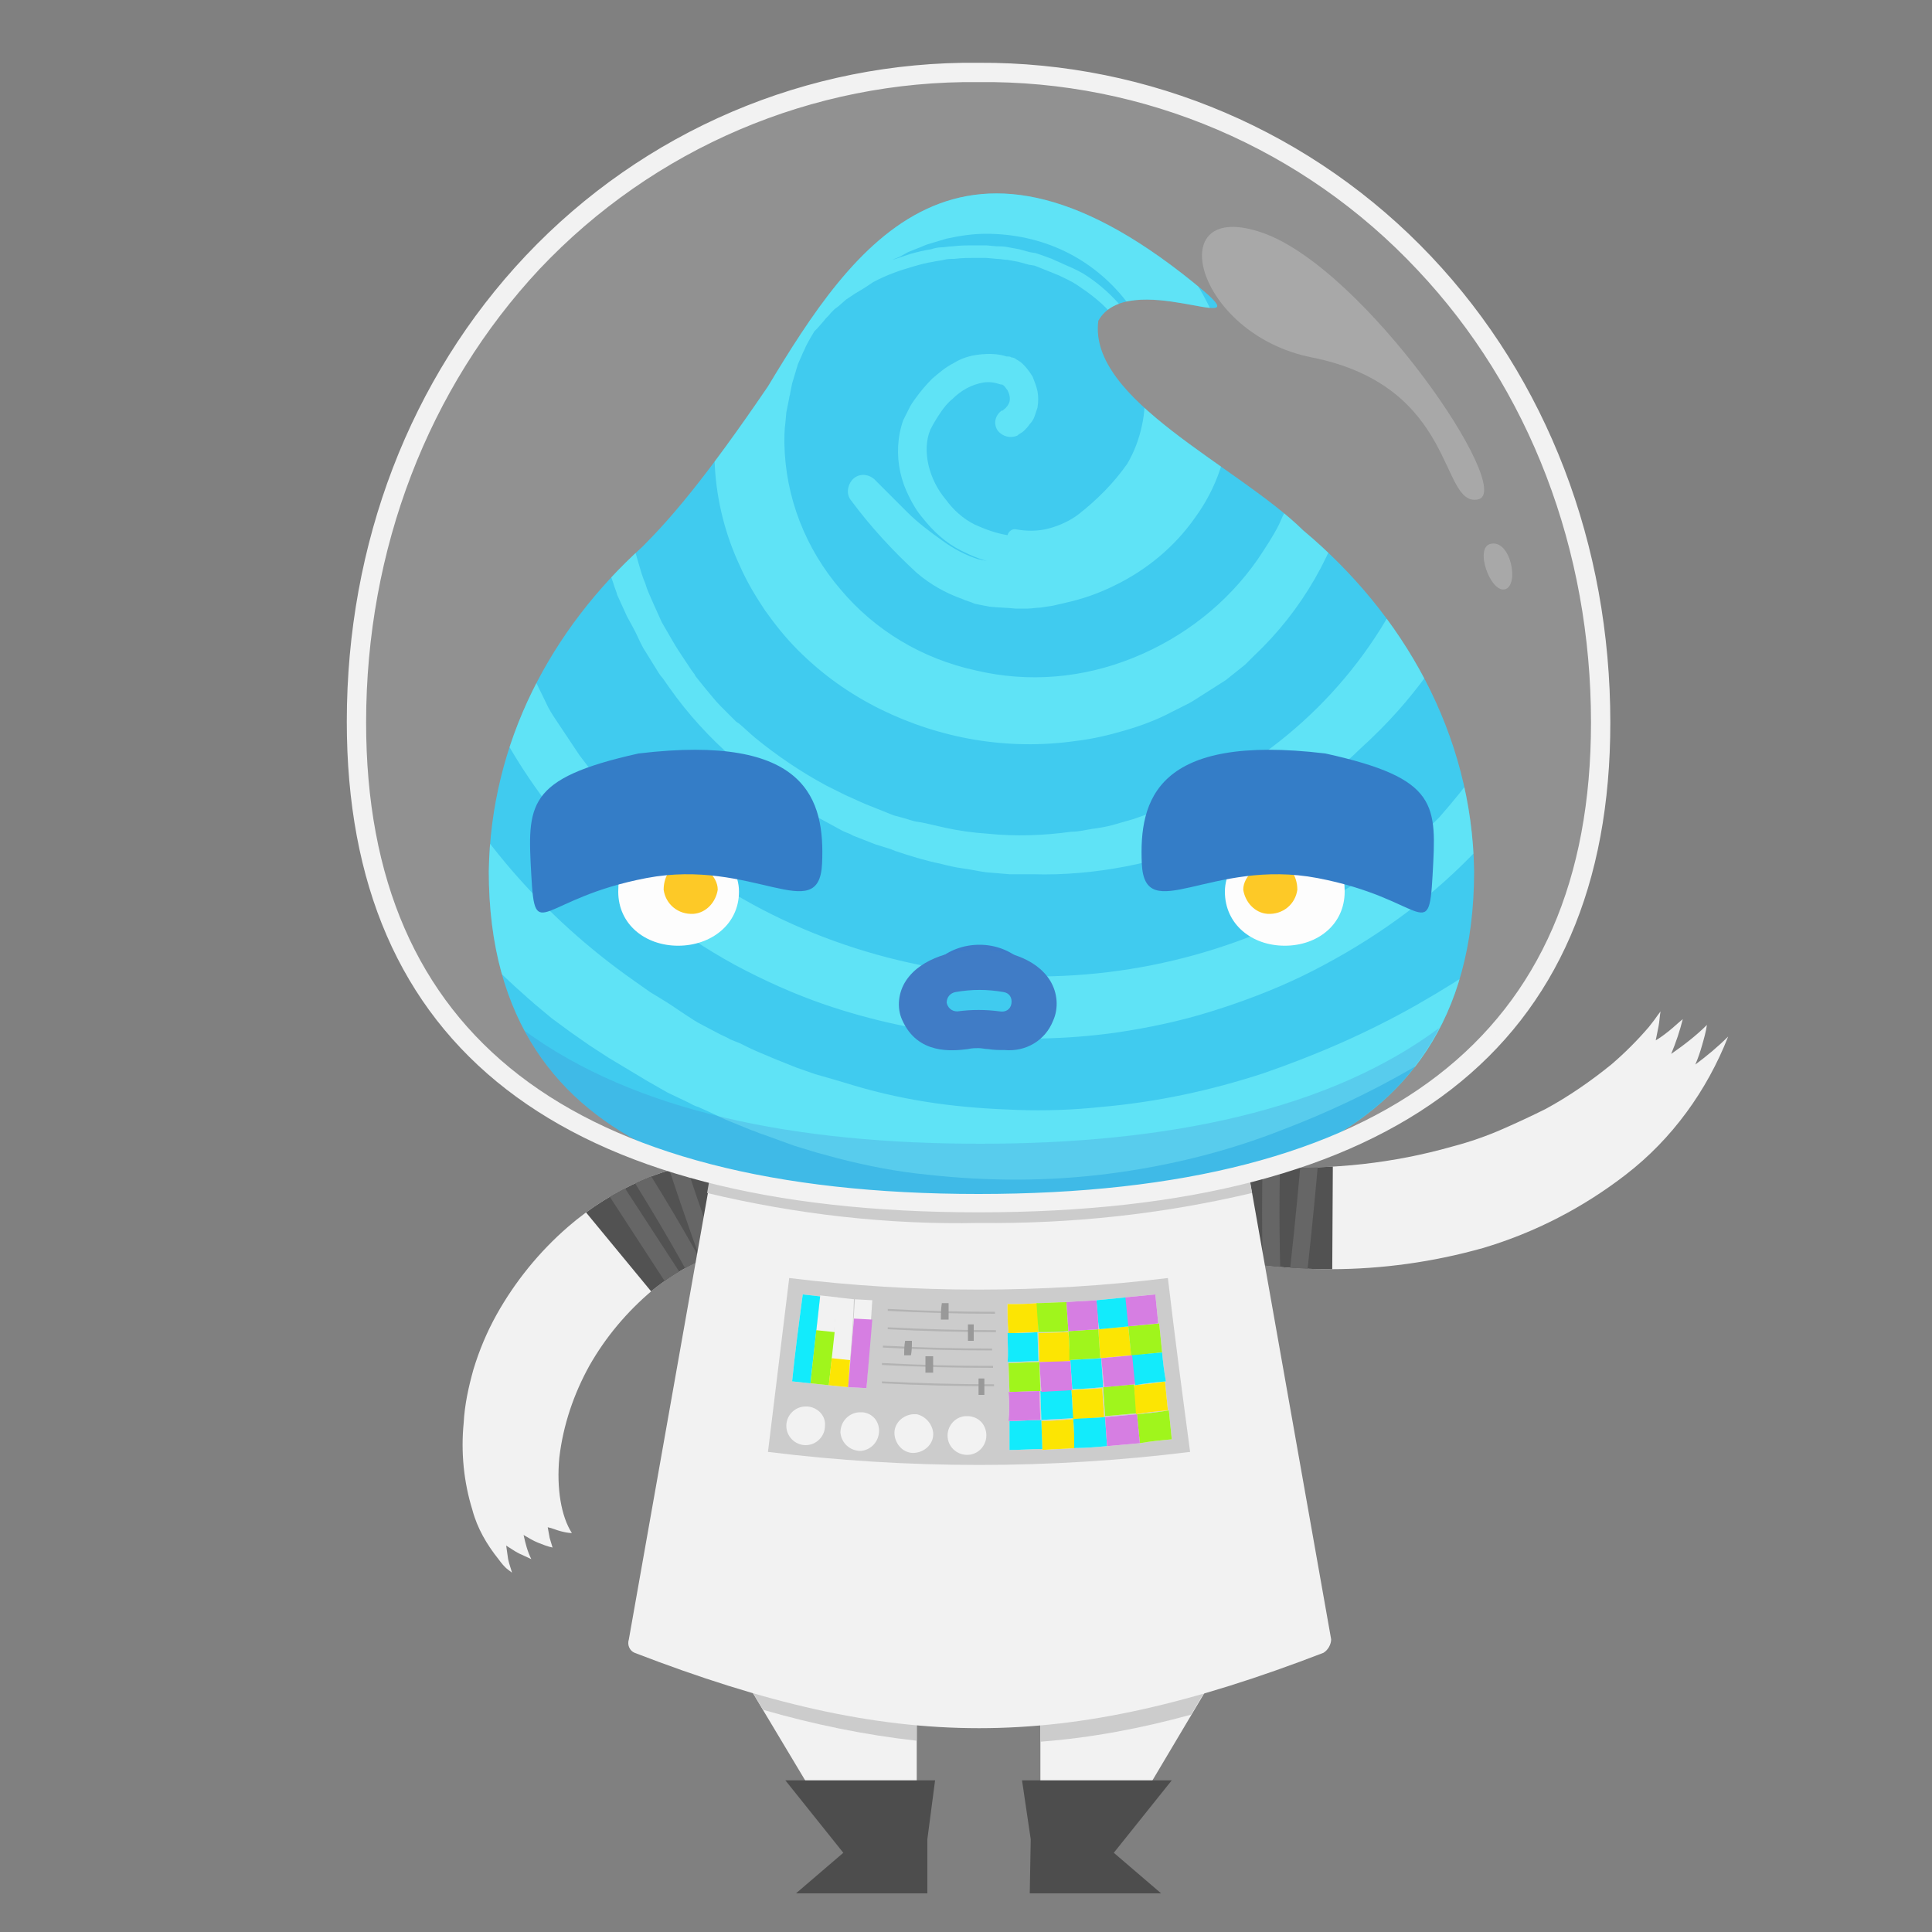 <?xml version="1.0" encoding="utf-8"?>
<!-- Generator: Adobe Illustrator 22.1.0, SVG Export Plug-In . SVG Version: 6.00 Build 0)  -->
<svg version="1.1" id="Layer_1" xmlns="http://www.w3.org/2000/svg" xmlns:xlink="http://www.w3.org/1999/xlink" x="0px" y="0px"
	 viewBox="0 0 200 200" style="enable-background:new 0 0 200 200;" xml:space="preserve">
<rect x="0" y="0" width="200" height="200" fill="#808080" stroke="none"/>
<style type="text/css">
	.st0{fill:#F2F2F2;}
	.st1{fill:#CCCCCC;}
	.st2{fill:#4D4D4D;}
	.st3{clip-path:url(#SVGID_2_);}
	.st4{fill:#525252;}
	.st5{fill:none;stroke:#666666;stroke-width:1.8;stroke-miterlimit:10;}
	.st6{clip-path:url(#SVGID_4_);}
	.st7{fill:#FCE503;}
	.st8{fill:#A0F51C;}
	.st9{fill:#12EBFC;}
	.st10{fill:#D67EE2;}
	.st11{fill:#B3B3B3;}
	.st12{fill:#999999;}
	.st13{fill:#21C4EF;}
	.st14{clip-path:url(#SVGID_6_);}
	.st15{opacity:0.47;fill:#6FFFFF;enable-background:new    ;}
	.st16{opacity:0.21;fill:#2167BE;enable-background:new    ;}
	.st17{fill:#0F3361;}
	.st18{fill:#1D66C2;}
	.st19{fill:#2167BE;}
	.st20{fill:#FFFFFF;}
	.st21{fill:#FFC204;}
	.st22{fill:#1369C0;}
	.st23{opacity:0.15;fill:#F2F2F2;enable-background:new    ;}
	.st24{fill:#F2F2F2;stroke:#F2F2F2;stroke-miterlimit:10;}
	.st25{opacity:0.24;fill:#F2F2F2;enable-background:new    ;}
</style>
<title>crew2</title>
<g id="suit">
	<polygon class="st0" points="107.7,172.7 107.7,194.9 113,194.9 126.2,172.7 	"/>
	<polygon class="st0" points="94.9,172.7 94.9,194.9 89.7,194.9 76.4,172.7 	"/>
	<path class="st1" d="M79,177c5.2,1.5,10.5,2.6,15.9,3.2v-7.5H76.4L79,177z"/>
	<path class="st1" d="M123.3,177.5l2.9-4.9h-18.5v7.7C113,179.9,118.2,178.9,123.3,177.5z"/>
	<polygon class="st2" points="96.8,184.3 81.3,184.3 87.3,191.8 82.4,196 96,196 96,190.4 	"/>
	<polygon class="st2" points="105.8,184.3 121.3,184.3 115.3,191.8 120.2,196 106.6,196 106.7,190.4 	"/>
	<path class="st0" d="M171.9,104.7l-0.3,0.4c-0.2,0.3-0.5,0.7-0.9,1.2c-1.2,1.4-2.5,2.7-3.9,3.9c-2.1,1.7-4.4,3.3-6.8,4.6
		c-1.4,0.7-2.9,1.4-4.5,2.1s-3.3,1.3-5.2,1.8c-6,1.7-12.3,2.4-18.6,2.1c-1.2,0-2.2-0.1-3.1-0.2l-2.3-0.2l-1.9-0.2l-2.3,9.1
		c10.3,2.8,21.1,2.8,31.4-0.1c5.4-1.6,10.4-4.2,14.8-7.6c4.8-3.7,8.4-8.7,10.6-14.3c-1.1,1.1-2.2,2-3.4,2.9c0.3-0.7,0.5-1.3,0.7-2
		s0.4-1.4,0.5-2.1c-1.1,1.1-2.4,2.1-3.7,3c0.5-1.2,0.9-2.4,1.2-3.6c-0.5,0.4-0.9,0.8-1.4,1.2s-0.9,0.7-1.4,1l0.3-1.5
		C171.8,105.7,171.8,105.2,171.9,104.7z"/>
	<g>
		<defs>
			<path id="SVGID_1_" d="M171.9,104.7l-0.3,0.4c-0.2,0.3-0.5,0.7-0.9,1.2c-1.2,1.4-2.5,2.7-3.9,3.9c-2.1,1.7-4.4,3.3-6.8,4.6
				c-1.4,0.7-2.9,1.4-4.5,2.1s-3.3,1.3-5.2,1.8c-6,1.7-12.3,2.4-18.6,2.1c-1.2,0-2.2-0.1-3.1-0.2l-2.3-0.2l-1.9-0.2l-2.3,9.1
				c10.3,2.8,21.1,2.8,31.4-0.1c5.4-1.6,10.4-4.2,14.8-7.6c4.8-3.7,8.4-8.7,10.6-14.3c-1.1,1.1-2.2,2-3.4,2.9c0.3-0.7,0.5-1.3,0.7-2
				s0.4-1.4,0.5-2.1c-1.1,1.1-2.4,2.1-3.7,3c0.5-1.2,0.9-2.4,1.2-3.6c-0.5,0.4-0.9,0.8-1.4,1.2s-0.9,0.7-1.4,1l0.3-1.5
				C171.8,105.7,171.8,105.2,171.9,104.7z"/>
		</defs>
		<clipPath id="SVGID_2_">
			<use xlink:href="#SVGID_1_"  style="overflow:visible;"/>
		</clipPath>
		<g class="st3">
			<path class="st4" d="M115.7,111c7,3.3,14.6,5.1,22.3,5.2l-0.1,17.7c-10.2-0.2-20.3-2.6-29.6-6.9L115.7,111z"/>
			<path class="st5" d="M133.8,137c1-8.2,1.8-16.5,2.4-24.8c-0.7,0.9-1.4,1.7-2.1,2.6s-1.5,1.7-2.4,2.5c-0.2,5.4-0.2,10.8,0,16.2
				c-2.6,0.2-5.1,0.2-7.7,0.1c2.1-5.7,4.1-11.5,5.8-17.3c-2-0.4-4-0.8-5.9-1.4c-1.3,5.5-2.6,10.9-3.9,16.4"/>
		</g>
	</g>
	<path class="st0" d="M53,162.8l-0.4-0.3c-0.4-0.3-0.7-0.7-1-1.1c-1.2-1.5-2.2-3.2-2.7-5.1c-0.9-2.9-1.2-6-0.9-9
		c0.1-1.9,0.5-3.7,1-5.5c0.6-2,1.4-3.9,2.4-5.7c1.9-3.4,4.4-6.5,7.4-9.1c2.3-2,4.9-3.6,7.6-4.8c1.8-0.8,3.6-1.3,5.5-1.7l1.5-0.3
		c0.3,0,0.5-0.1,0.5-0.1l2.3,9.1c-3.2,0.8-6.1,2.3-8.7,4.4c-2.6,2.2-4.8,4.8-6.5,7.8c-1.6,2.9-2.7,6.1-3.1,9.5
		c-0.3,3.2,0.2,6.1,1.3,7.8c-0.4,0-0.8-0.1-1.2-0.2c-0.4-0.1-0.8-0.3-1.3-0.4l0.2,1.1l0.3,1c-0.5-0.1-1-0.3-1.5-0.5
		c-0.5-0.2-1-0.5-1.5-0.8c0.2,0.9,0.4,1.7,0.8,2.5c-0.4-0.2-0.9-0.4-1.3-0.6s-0.8-0.5-1.3-0.8l0.2,1.4
		C52.7,161.9,52.9,162.4,53,162.8z"/>
	<g>
		<defs>
			<path id="SVGID_3_" d="M53,162.8l-0.4-0.3c-0.4-0.3-0.7-0.7-1-1.1c-1.2-1.5-2.2-3.2-2.7-5.1c-0.9-2.9-1.2-6-0.9-9
				c0.1-1.9,0.5-3.7,1-5.5c0.6-2,1.4-3.9,2.4-5.7c1.9-3.4,4.4-6.5,7.4-9.1c2.3-2,4.9-3.6,7.6-4.8c1.8-0.8,3.6-1.3,5.5-1.7l1.5-0.3
				c0.3,0,0.5-0.1,0.5-0.1l2.3,9.1c-3.2,0.8-6.1,2.3-8.7,4.4c-2.6,2.2-4.8,4.8-6.5,7.8c-1.6,2.9-2.7,6.1-3.1,9.5
				c-0.3,3.2,0.2,6.1,1.3,7.8c-0.4,0-0.8-0.1-1.2-0.2c-0.4-0.1-0.8-0.3-1.3-0.4l0.2,1.1l0.3,1c-0.5-0.1-1-0.3-1.5-0.5
				c-0.5-0.2-1-0.5-1.5-0.8c0.2,0.9,0.4,1.7,0.8,2.5c-0.4-0.2-0.9-0.4-1.3-0.6s-0.8-0.5-1.3-0.8l0.2,1.4
				C52.7,161.9,52.9,162.4,53,162.8z"/>
		</defs>
		<clipPath id="SVGID_4_">
			<use xlink:href="#SVGID_3_"  style="overflow:visible;"/>
		</clipPath>
		<g class="st6">
			<path class="st4" d="M58.1,122.4c2-1.6,4.1-3,6.4-4.2c2.3-1.2,4.7-2.2,7.2-2.9c4.9-1.4,10.1-1.8,15.2-1.1l-2.2,17.5
				c-5.5-0.8-11,0.8-15.3,4.4L58.1,122.4z"/>
			<path class="st5" d="M71.3,134.8l-11-16.9c1.4,0.2,2.7,0.4,4.1,0.8c3.1,4.8,6.1,9.8,8.8,14.9c0.2-0.7,0.4-1.3,0.7-2
				c-1.8-4.9-3.5-9.9-5.1-14.9c0.8-0.1,1.7-0.1,2.5-0.1h1.2l1.2,0.1c0.5,4.8,1.2,9.6,2.2,14.4c0.6-0.2,1.2-0.3,1.8-0.5
				s1.2-0.2,1.9-0.3c-0.6-4.7-1.3-9.5-2.1-14.2"/>
		</g>
	</g>
	<path class="st0" d="M137,171.1c-27,10.4-44.3,10.4-71.3,0c-0.5-0.2-0.8-0.8-0.6-1.4l9.6-54.2h53.5l9.6,54.2
		C137.8,170.2,137.5,170.8,137,171.1z"/>
	<path class="st1" d="M73.2,123.5c9.2,2.2,18.7,3.3,28.2,3.1c9.5,0.1,18.9-0.9,28.2-3.1l-1.4-8H74.6L73.2,123.5z"/>
	<path class="st1" d="M81.7,132.3c13,1.6,26.2,1.6,39.2,0c0.7,6,1.5,12,2.3,18c-14.5,1.8-29.2,1.8-43.7,0L81.7,132.3z"/>
	<path class="st0" d="M104.3,135c1,0,2,0,3.1-0.1l0.1,3c-1,0-2.1,0.1-3.1,0.1C104.3,137,104.3,136,104.3,135z"/>
	<path class="st0" d="M107.5,138l3.1-0.1c0.1,1,0.1,2,0.2,3c-1.1,0.1-2.1,0.1-3.2,0.1L107.5,138z"/>
	<path class="st0" d="M113.7,137.6c1-0.1,2.1-0.2,3.1-0.3l0.3,3l-3.2,0.3L113.7,137.6z"/>
	<path class="st0" d="M110.9,143.9c1.1-0.1,2.2-0.1,3.2-0.2l0.2,3c-1.1,0.1-2.2,0.2-3.3,0.2C111.1,145.9,111,144.9,110.9,143.9z"/>
	<path class="st0" d="M107.3,134.9c1,0,2-0.1,3.1-0.1l0.2,3c-1,0.1-2.1,0.1-3.1,0.1L107.3,134.9z"/>
	<path class="st0" d="M110.6,137.8l3.1-0.2l0.2,3l-3.2,0.2C110.7,139.8,110.7,138.8,110.6,137.8z"/>
	<path class="st0" d="M116.8,137.3l3.2-0.3l0.3,3c-1,0.1-2.1,0.2-3.2,0.4C117,139.3,116.9,138.3,116.8,137.3z"/>
	<path class="st0" d="M104.4,141.1c1.1,0,2.1-0.1,3.2-0.1l0.1,3l-3.2,0.1L104.4,141.1z"/>
	<path class="st0" d="M114.2,143.6c1.1-0.1,2.2-0.2,3.2-0.3l0.3,3c-1.1,0.1-2.2,0.2-3.3,0.3L114.2,143.6z"/>
	<path class="st0" d="M117.7,146.4c1.1-0.1,2.2-0.2,3.3-0.4c0.1,1,0.2,2,0.3,3c-1.1,0.1-2.2,0.2-3.3,0.4
		C117.9,148.4,117.8,147.4,117.7,146.4z"/>
	<path class="st0" d="M117.4,143.4c1.1-0.1,2.2-0.2,3.2-0.4l0.3,3c-1.1,0.1-2.2,0.2-3.3,0.4L117.4,143.4z"/>
	<path class="st0" d="M107.8,147.1c1.1,0,2.2-0.1,3.3-0.2l0.2,3c-1.1,0.1-2.2,0.1-3.4,0.2L107.8,147.1z"/>
	<path class="st0" d="M113.5,134.6l3.1-0.3c0.1,1,0.2,2,0.3,3c-1,0.1-2.1,0.2-3.1,0.3C113.6,136.6,113.6,135.6,113.5,134.6z"/>
	<path class="st0" d="M104.3,138c1,0,2.1,0,3.1-0.1l0.1,3c-1.1,0-2.1,0.1-3.2,0.1C104.4,140.1,104.3,139.1,104.3,138z"/>
	<path class="st0" d="M110.8,140.8c1.1-0.1,2.1-0.1,3.2-0.2l0.2,3c-1.1,0.1-2.2,0.2-3.2,0.2L110.8,140.8z"/>
	<path class="st0" d="M117.1,140.3l3.2-0.3c0.1,1,0.2,2,0.4,3c-1.1,0.1-2.2,0.2-3.2,0.4C117.3,142.4,117.2,141.3,117.1,140.3z"/>
	<path class="st0" d="M107.7,144l3.2-0.2c0.1,1,0.1,2,0.2,3c-1.1,0.1-2.2,0.1-3.3,0.2L107.7,144z"/>
	<path class="st0" d="M104.5,147.1c1.1,0,2.2-0.1,3.3-0.1l0.1,3c-1.1,0-2.2,0.1-3.4,0.1C104.5,149.2,104.5,148.2,104.5,147.1z"/>
	<path class="st0" d="M111.1,146.9c1.1-0.1,2.2-0.1,3.3-0.2l0.2,3c-1.1,0.1-2.2,0.2-3.4,0.2C111.2,148.9,111.2,147.9,111.1,146.9z"
		/>
	<path class="st0" d="M110.4,134.8c1-0.1,2-0.1,3.1-0.2c0.1,1,0.2,2,0.2,3l-3.1,0.2L110.4,134.8z"/>
	<path class="st0" d="M116.5,134.3l3.1-0.3c0.1,1,0.2,2,0.3,3c-1,0.1-2.1,0.2-3.1,0.3C116.7,136.3,116.6,135.3,116.5,134.3z"/>
	<path class="st0" d="M114,140.6c1.1-0.1,2.1-0.2,3.2-0.3c0.1,1,0.2,2,0.3,3l-3.2,0.3L114,140.6z"/>
	<path class="st0" d="M104.4,144.1l3.2-0.1l0.1,3c-1.1,0-2.2,0.1-3.3,0.1C104.5,146.1,104.5,145.1,104.4,144.1z"/>
	<path class="st0" d="M107.6,141l3.2-0.1l0.2,3c-1.1,0.1-2.2,0.1-3.2,0.2L107.6,141z"/>
	<path class="st0" d="M114.4,146.7c1.1-0.1,2.2-0.2,3.3-0.3c0.1,1,0.2,2,0.3,3c-1.1,0.1-2.2,0.2-3.4,0.3L114.4,146.7z"/>
	<path class="st7" d="M104.3,135c1,0,2,0,3.1-0.1l0.1,3c-1,0-2.1,0.1-3.1,0.1C104.3,137,104.3,136,104.3,135z"/>
	<path class="st7" d="M107.5,138l3.1-0.1c0.1,1,0.1,2,0.2,3c-1.1,0.1-2.1,0.1-3.2,0.1L107.5,138z"/>
	<path class="st7" d="M113.7,137.6c1-0.1,2.1-0.2,3.1-0.3l0.3,3l-3.2,0.3L113.7,137.6z"/>
	<path class="st7" d="M110.9,143.9c1.1-0.1,2.2-0.1,3.2-0.2l0.2,3c-1.1,0.1-2.2,0.2-3.3,0.2C111.1,145.9,111,144.9,110.9,143.9z"/>
	<path class="st8" d="M107.3,134.9c1,0,2-0.1,3.1-0.1l0.2,3c-1,0.1-2.1,0.1-3.1,0.1L107.3,134.9z"/>
	<path class="st8" d="M110.6,137.8l3.1-0.2l0.2,3l-3.2,0.2C110.7,139.8,110.7,138.8,110.6,137.8z"/>
	<path class="st8" d="M116.8,137.3l3.2-0.3l0.3,3c-1,0.1-2.1,0.2-3.2,0.4C117,139.3,116.9,138.3,116.8,137.3z"/>
	<path class="st8" d="M104.4,141.1c1.1,0,2.1-0.1,3.2-0.1l0.1,3l-3.2,0.1L104.4,141.1z"/>
	<path class="st8" d="M114.2,143.6c1.1-0.1,2.2-0.2,3.2-0.3l0.3,3c-1.1,0.1-2.2,0.2-3.3,0.3L114.2,143.6z"/>
	<path class="st8" d="M117.7,146.4c1.1-0.1,2.2-0.2,3.3-0.4c0.1,1,0.2,2,0.3,3c-1.1,0.1-2.2,0.2-3.3,0.4
		C117.9,148.4,117.8,147.4,117.7,146.4z"/>
	<path class="st7" d="M117.4,143.4c1.1-0.1,2.2-0.2,3.2-0.4l0.3,3c-1.1,0.1-2.2,0.2-3.3,0.4L117.4,143.4z"/>
	<path class="st7" d="M107.8,147.1c1.1,0,2.2-0.1,3.3-0.2l0.2,3c-1.1,0.1-2.2,0.1-3.4,0.2L107.8,147.1z"/>
	<path class="st9" d="M113.5,134.6l3.1-0.3c0.1,1,0.2,2,0.3,3c-1,0.1-2.1,0.2-3.1,0.3C113.6,136.6,113.6,135.6,113.5,134.6z"/>
	<path class="st9" d="M104.3,138c1,0,2.1,0,3.1-0.1l0.1,3c-1.1,0-2.1,0.1-3.2,0.1C104.4,140.1,104.3,139.1,104.3,138z"/>
	<path class="st9" d="M110.8,140.8c1.1-0.1,2.1-0.1,3.2-0.2l0.2,3c-1.1,0.1-2.2,0.2-3.2,0.2L110.8,140.8z"/>
	<path class="st9" d="M117.1,140.3l3.2-0.3c0.1,1,0.2,2,0.4,3c-1.1,0.1-2.2,0.2-3.2,0.4C117.3,142.4,117.2,141.3,117.1,140.3z"/>
	<path class="st9" d="M107.7,144l3.2-0.2c0.1,1,0.1,2,0.2,3c-1.1,0.1-2.2,0.1-3.3,0.2L107.7,144z"/>
	<path class="st9" d="M104.5,147.1c1.1,0,2.2-0.1,3.3-0.1l0.1,3c-1.1,0-2.2,0.1-3.4,0.1C104.5,149.2,104.5,148.2,104.5,147.1z"/>
	<path class="st9" d="M111.1,146.9c1.1-0.1,2.2-0.1,3.3-0.2l0.2,3c-1.1,0.1-2.2,0.2-3.4,0.2C111.2,148.9,111.2,147.9,111.1,146.9z"
		/>
	<path class="st10" d="M110.4,134.8c1-0.1,2-0.1,3.1-0.2c0.1,1,0.2,2,0.2,3l-3.1,0.2L110.4,134.8z"/>
	<path class="st10" d="M116.5,134.3l3.1-0.3c0.1,1,0.2,2,0.3,3c-1,0.1-2.1,0.2-3.1,0.3C116.7,136.3,116.6,135.3,116.5,134.3z"/>
	<path class="st10" d="M114,140.6c1.1-0.1,2.1-0.2,3.2-0.3c0.1,1,0.2,2,0.3,3l-3.2,0.3L114,140.6z"/>
	<path class="st10" d="M104.4,144.1l3.2-0.1l0.1,3c-1.1,0-2.2,0.1-3.3,0.1C104.5,146.1,104.5,145.1,104.4,144.1z"/>
	<path class="st10" d="M107.6,141l3.2-0.1l0.2,3c-1.1,0.1-2.2,0.1-3.2,0.2L107.6,141z"/>
	<path class="st10" d="M114.4,146.7c1.1-0.1,2.2-0.2,3.3-0.3c0.1,1,0.2,2,0.3,3c-1.1,0.1-2.2,0.2-3.4,0.3L114.4,146.7z"/>
	<path class="st0" d="M102.1,148.4c0.1,1.1-0.7,2.1-1.8,2.2c-1.1,0.1-2.1-0.7-2.2-1.8c-0.1-1.1,0.7-2.1,1.8-2.2c0.1,0,0.2,0,0.4,0
		C101.3,146.7,102,147.4,102.1,148.4z"/>
	<path class="st0" d="M96.6,148.3c0.1,1.1-0.8,2-1.9,2.1c-1.1,0.1-2-0.8-2.1-1.9c-0.1-1.1,0.8-2,1.9-2.1c0.1,0,0.2,0,0.4,0
		C95.8,146.6,96.5,147.4,96.6,148.3z"/>
	<path class="st0" d="M91,148.1c0,1.1-0.8,2-1.9,2.1c-1.1,0-2-0.8-2.1-1.9c0-1.1,0.8-2,1.9-2.1c0.1,0,0.3,0,0.4,0
		C90.3,146.3,91,147.1,91,148.1z"/>
	<path class="st0" d="M85.4,147.6c0,1.1-0.9,2-2,2s-2-0.9-2-2s0.9-2,2-2h0.2C84.7,145.7,85.5,146.6,85.4,147.6z"/>
	<path class="st0" d="M83.9,143.2L82,143c0.3-3,0.7-6,1.1-9l1.8,0.2L83.9,143.2z"/>
	<path class="st0" d="M85.8,143.4l-1.9-0.2l1-9.1l1.8,0.2C86.4,137.4,86.1,140.4,85.8,143.4z"/>
	<path class="st0" d="M87.8,143.6l-2-0.2c0.3-3,0.6-6,0.8-9.1l1.8,0.2C88.3,137.5,88,140.6,87.8,143.6z"/>
	<path class="st0" d="M89.7,143.7l-1.9-0.1c0.3-3,0.5-6,0.7-9.1l1.8,0.1L89.7,143.7z"/>
	<path class="st9" d="M83.9,143.2L82,143c0.3-3,0.7-6,1.1-9l1.8,0.2L83.9,143.2z"/>
	<path class="st8" d="M85.8,143.4l-1.9-0.2c0.2-1.9,0.4-3.7,0.6-5.5l1.9,0.2C86.2,139.7,86,141.6,85.8,143.4z"/>
	<path class="st7" d="M87.8,143.6l-2-0.2c0.1-0.9,0.2-1.8,0.3-2.8l1.9,0.2C87.9,141.7,87.9,142.7,87.8,143.6z"/>
	<path class="st10" d="M89.7,143.7l-1.9-0.1c0.2-2.4,0.4-4.7,0.6-7.1l1.9,0.1C90.1,139,89.9,141.4,89.7,143.7z"/>
	<path class="st11" d="M103,136c-3.7,0-7.4-0.1-11.1-0.3v-0.2c3.7,0.2,7.4,0.3,11.1,0.3V136z"/>
	<path class="st12" d="M98.2,136.6h-0.8c0-0.6,0-1.1,0.1-1.7h0.7L98.2,136.6z"/>
	<path class="st11" d="M103.1,137.9c-3.7,0-7.5-0.1-11.2-0.3v-0.2c3.7,0.2,7.5,0.3,11.2,0.3L103.1,137.9z"/>
	<path class="st12" d="M100.8,138.8h-0.6v-1.7h0.6V138.8z"/>
	<path class="st11" d="M102.7,139.8c-3.8,0-7.6-0.1-11.3-0.3v-0.2c3.8,0.2,7.6,0.3,11.3,0.3L102.7,139.8z"/>
	<path class="st12" d="M94.3,140.3h-0.7c0-0.5,0-1,0.1-1.5h0.7C94.4,139.3,94.4,139.8,94.3,140.3z"/>
	<path class="st11" d="M102.8,141.6c-3.8,0-7.7-0.1-11.5-0.3v-0.2c3.8,0.2,7.7,0.3,11.5,0.3L102.8,141.6z"/>
	<path class="st12" d="M96.6,142.1h-0.8v-1.7h0.8C96.6,141,96.6,141.6,96.6,142.1z"/>
	<path class="st11" d="M102.9,143.5c-3.9,0-7.7-0.1-11.6-0.3V143c3.9,0.2,7.7,0.3,11.6,0.3L102.9,143.5z"/>
	<path class="st12" d="M101.9,144.4h-0.6v-1.7h0.6V144.4z"/>
</g>
<g id="head">
	<path class="st13" d="M134.9,54.9L134.9,54.9c-6.8-6.7-22.3-13.5-21.2-21.7c3.1-5.5,16.5,1.7,11-3C99.4,8.9,88.3,25.4,79.5,40
		c-6.6,9.7-10.2,13.8-13,16.6l0,0c-9.4,8.5-15.7,20.2-15.9,33.6c0,31.1,29,34.4,51,34.4s51-3.3,51-34.4
		C152.4,75.9,145.2,63.5,134.9,54.9z"/>
	<g>
		<defs>
			<path id="SVGID_5_" d="M134.9,54.9L134.9,54.9c-6.8-6.7-22.3-13.5-21.2-21.7c3.1-5.5,16.5,1.7,11-3C99.4,8.9,88.3,25.4,79.5,40
				c-6.6,9.7-10.2,13.8-13,16.6l0,0c-9.4,8.5-15.7,20.2-15.9,33.6c0,31.1,29,34.4,51,34.4s51-3.3,51-34.4
				C152.4,75.9,145.2,63.5,134.9,54.9z"/>
		</defs>
		<clipPath id="SVGID_6_">
			<use xlink:href="#SVGID_5_"  style="overflow:visible;"/>
		</clipPath>
		<g class="st14">
			<path class="st15" d="M171.9,29.8c-0.6-3.1-1.4-6.2-2.4-9.3c-0.5-1.5-1.1-3-1.7-4.4c-0.3-0.7-0.7-1.4-1-2.2s-0.7-1.4-1.1-2.1
				c-3-5.6-6.7-10.8-11.2-15.3l-1.7-1.7L151-6.7l-0.9-0.8l-0.9-0.7c-0.6-0.5-1.2-1-1.8-1.4c-2.5-1.9-5.1-3.6-7.8-5.2
				c-5.4-3.1-11.1-5.5-17.1-7.2c-1.1-0.3-2.2-0.6-3.3-0.9c-5.1-1.3-10.3-2.1-15.5-2.3c-6.6-0.3-13.2,0.3-19.6,1.9
				c-3.2,0.8-6.4,1.7-9.5,2.9l-2.3,0.9c-0.8,0.3-1.6,0.6-2.3,1l-2.2,1.1c-0.8,0.4-1.5,0.7-2.2,1.1c-5.9,3.2-11.3,7.2-16,11.9
				c-1.1,1.2-2.3,2.4-3.4,3.7l-1.6,1.9l-0.2,0.2l-0.6,0.8l-0.7,1l-1.5,2c-0.3,0.3-0.5,0.7-0.7,1l-0.7,1.1l-1.3,2.2
				c-0.2,0.4-0.4,0.7-0.6,1.1l-0.6,1.1c-0.6,1.2-1.2,2.3-1.7,3.5c-7.3,14.4-9.5,30.8-6.3,46.6c0.2,0.8,0.4,1.6,0.6,2.3
				s0.4,1.6,0.6,2.3l0.7,2.3c0.2,0.8,0.5,1.5,0.8,2.3l0.4,1.1c0.1,0.4,0.3,0.7,0.4,1.1l0.9,2.2l1,2.2c0.2,0.4,0.3,0.7,0.5,1.1l0.6,1
				c1.4,2.9,3,5.6,4.8,8.3c0.9,1.3,1.8,2.6,2.8,3.8s2,2.5,3,3.7c2.1,2.4,4.3,4.6,6.7,6.8l0.9,0.8c0.3,0.3,0.6,0.5,0.9,0.8l1.8,1.5
				l1.9,1.4l1,0.7l1,0.7l2,1.3l2,1.2l1,0.6l1,0.6l2.1,1.2l2.1,1c0.4,0.2,0.7,0.4,1.1,0.5l1.1,0.5c0.7,0.3,1.4,0.7,2.2,1l2.2,0.9
				c0.4,0.1,0.7,0.3,1.1,0.4l1.1,0.4l2.2,0.8l2.3,0.7l1.1,0.3l1.1,0.3c3.1,0.8,6.2,1.4,9.3,1.7c6.3,0.7,12.6,0.7,18.8-0.1
				c6.2-0.8,12.3-2.3,18.1-4.6c8.9-3.4,17.2-8.1,24.6-14.1c2.1-1.6,4.2-3.2,6.2-4.9l0.1-0.1c0.3-0.3,0.5-0.8,0.5-1.2
				c0.7-0.9,0.6-2.2-0.3-2.9c-0.9-0.7-2.2-0.6-2.9,0.3l0,0l0,0c-4.5,3.8-9.3,7.1-14.4,10c-5.1,2.9-10.4,5.2-15.9,7.1
				c-5.5,1.8-11.1,3-16.9,3.5c-2.8,0.3-5.7,0.4-8.6,0.3c-2.9-0.1-5.7-0.3-8.5-0.7c-2.8-0.4-5.6-1-8.3-1.8l-1-0.3l-1-0.3l-2.1-0.6
				l-2-0.7l-1-0.4l-1-0.4l-1.9-0.8c-0.7-0.3-1.3-0.6-1.9-0.9l-1-0.4c-0.3-0.2-0.6-0.3-1-0.5l-1.9-1c-0.6-0.3-1.2-0.7-1.8-1.1
				l-0.9-0.6l-0.9-0.6l-1.8-1.1l-1.7-1.2C56.2,94.9,48.7,86.2,43.6,76l-0.5-1c-0.2-0.3-0.3-0.6-0.4-1l-0.9-1.9l-0.8-2
				c-0.1-0.3-0.3-0.7-0.4-1l-0.3-1c-0.9-2.6-1.7-5.3-2.3-8c-0.3-1.4-0.6-2.8-0.8-4.2c-0.1-0.7-0.2-1.4-0.3-2.1l-0.2-2.1
				c-0.1-0.7-0.1-1.4-0.2-2.1l-0.1-1.1c0-0.3,0-0.7,0-1c0-1.4-0.1-2.8,0-4.2c0.4-11.4,3.6-22.6,9.5-32.4c2.9-4.9,6.5-9.5,10.6-13.5
				c4.2-4.1,8.8-7.5,13.9-10.4c5.1-2.8,10.6-5,16.2-6.3c0.7-0.1,1.4-0.3,2.1-0.5l2.1-0.4l2.2-0.3l2.2-0.2c1.4-0.1,2.9-0.2,4.4-0.3
				c0.7,0,1.4,0,2.2,0s1.5,0,2.2,0c2.9,0.1,5.8,0.4,8.7,0.9c2.9,0.5,5.7,1.2,8.5,2.1c5.5,1.8,10.8,4.3,15.6,7.5
				c2.4,1.6,4.7,3.3,6.9,5.2c0.6,0.4,1.1,1,1.6,1.5c0.3,0.2,0.6,0.5,0.8,0.7l0.8,0.8l1.5,1.5l1.4,1.6c3.7,4.3,6.8,9.1,9.1,14.2
				c0.3,0.6,0.6,1.3,0.8,2s0.6,1.4,0.8,2.1c0.4,1.3,0.9,2.5,1.3,3.9c0.8,2.7,1.4,5.4,1.9,8.2c0.2,1.4,0.4,2.8,0.5,4.2
				c0,0.7,0.2,1.4,0.2,2.1l0.1,2.1c0,0.7,0,1.4,0,2.1v1c0,0.3,0,0.7,0,1l-0.1,2.1v0.5l-0.1,0.5l-0.1,1c-0.7,5.6-1.9,11-3.7,16.3
				c-1.8,5.5-4.3,10.7-7.5,15.5c-1.2,1.7-2.6,3.4-4,5l-1.1,1.1c-4.6,4.1-9.9,7.5-15.5,10c-11.3,5.1-23.9,6.6-36.1,4.4
				c-6-1.1-11.9-3.1-17.3-5.9c-5.4-2.8-10.4-6.5-14.7-10.9c-0.9-1-1.8-2-2.7-3l-0.3-0.4l-1.3-1.7l-1.2-1.8c-0.2-0.3-0.4-0.6-0.6-0.9
				l-0.6-0.9c-0.4-0.6-0.8-1.2-1.1-1.9c-1.3-2.6-2.5-5.2-3.4-7.9c-0.9-2.7-1.6-5.5-2.1-8.4c-0.1-0.7-0.2-1.4-0.3-2.1l-0.2-1.1
				c0-0.4-0.1-0.7-0.1-1.1c-0.1-0.7-0.1-1.4-0.2-2.2L50,47.7c0-0.7,0-1.4,0-2.2c0-0.7,0-1.4,0.1-2.2l0.2-2.1l0.3-2.1
				c0.4-2.8,1-5.6,1.9-8.4l0.3-1l0.4-1c0.2-0.7,0.5-1.4,0.7-2l0.8-2l0.2-0.5l0.2-0.5l0.5-1c0.6-1.3,1.4-2.5,2.1-3.8s1.5-2.4,2.4-3.6
				c3.4-4.7,7.5-8.7,12.2-12.1c2.4-1.7,4.9-3.2,7.4-4.5c1-0.5,2-1,3.1-1.4c0.8-0.3,1.5-0.5,2.3-0.8s1.4-0.4,2.1-0.6s1.4-0.4,2.2-0.6
				c5.8-1.3,11.8-1.6,17.6-0.9c5.9,0.7,11.6,2.4,16.9,5c7.9,3.9,14.7,9.8,19.6,17.1c0.4,0.6,0.8,1.2,1.2,1.9s0.7,1.3,1.1,1.9
				c0.1,0.3,0.3,0.5,0.4,0.8l0.2,0.4c1,2.7,1.7,5.4,2.3,8.1c0.6,2.7,1,5.5,1.2,8.2c0.2,2.8,0.1,5.6-0.3,8.3
				c-0.1,0.7-0.2,1.4-0.3,2.1l-0.4,2.1l-0.1,0.5c0,0.2-0.1,0.3-0.1,0.5l-0.3,1l-0.3,1L148,54l-0.2,0.5
				c-3.4,10.9-10.8,20.1-20.7,25.9c-2.5,1.5-5.1,2.7-7.8,3.7l-2,0.7l-2.1,0.6c-0.7,0.2-1.4,0.3-2.1,0.4c-0.7,0.1-1.4,0.3-2.2,0.3
				c-2.9,0.4-5.8,0.5-8.7,0.2c-1.5-0.1-2.9-0.3-4.3-0.6l-2.2-0.5c-0.4-0.1-0.7-0.1-1.1-0.2l-1-0.3l-1.1-0.3l-1-0.4l-1-0.4L90,83.4
				l-0.5-0.2l-2-0.9l-2-1c-2.6-1.4-5.1-3.1-7.3-4.9c-0.6-0.5-1.1-1-1.7-1.5l-0.3-0.2c-0.5-0.5-1-1-1.6-1.6s-1.2-1.4-1.8-2.1l-0.8-1
				l-0.1-0.2l-0.3-0.4l-0.2-0.3l-0.6-0.9c-0.4-0.6-0.8-1.2-1.2-1.9l-1.1-1.9l-0.9-2c-0.3-0.7-0.6-1.3-0.8-2
				c-0.3-0.7-0.5-1.4-0.7-2.1l-0.6-2.1L65.1,54c-0.1-0.7-0.3-1.4-0.3-2.2l-0.1-1.1c0-0.2,0-0.4-0.1-0.5v-0.6l-0.1-2.2
				c0-0.7,0-1.5,0-2.2c0.1-2.9,0.6-5.8,1.4-8.7l0.3-1l0.4-1l0.4-1c0.1-0.3,0.2-0.7,0.4-1c0.3-0.7,0.6-1.3,0.9-2s0.7-1.3,1-1.9
				c2.9-5.1,7-9.4,11.9-12.6c4.8-3.1,10.3-5.1,16-5.9c5.6-0.8,11.3-0.2,16.7,1.7c2.6,1,5.1,2.3,7.5,3.8c0.6,0.4,1.1,0.8,1.7,1.2
				c0.3,0.2,0.6,0.4,0.8,0.7s0.6,0.4,0.8,0.7c1.1,0.9,2.1,1.9,3,3c3.7,4.2,6.2,9.4,7.2,14.9c0.4,2.1,0.5,4.2,0.5,6.2
				c-0.1,2.7-0.6,5.5-1.5,8.1c-0.1,0.3-0.2,0.7-0.3,1l-0.4,1c-0.1,0.3-0.2,0.7-0.4,1l-0.4,0.9c-0.6,1.2-1.4,2.4-2.2,3.6
				c-3.2,4.6-7.7,8.1-12.9,10.2c-5.2,2.1-10.8,2.6-16.3,1.3C95.5,68.2,90.6,65.3,87,61c-3.6-4.2-5.7-9.5-5.8-15.1
				c0-0.7,0-1.4,0.1-2.1l0.1-1.1l0.2-1l0.1-0.5c0-0.2,0.1-0.3,0.1-0.5l0.2-1c0.1-0.3,0.2-0.7,0.3-1c0.1-0.3,0.2-0.7,0.3-1l0.4-0.9
				c0.1-0.3,0.3-0.6,0.4-0.9c0.3-0.6,0.6-1.1,0.9-1.6l0.3-0.3l0.7-0.8c0.2-0.3,0.5-0.5,0.7-0.8l0.4-0.4l0.4-0.3l0.8-0.7l0.9-0.6
				l0.5-0.3c0.2-0.1,0.3-0.2,0.5-0.3l0.9-0.6c1.3-0.7,2.7-1.2,4.1-1.6c0.7-0.2,1.4-0.4,2.1-0.5c0.4-0.1,0.7-0.1,1.1-0.2
				c0.4-0.1,0.7-0.1,1.1-0.1c0.7-0.1,1.5-0.1,2.2-0.1h1.1l1.1,0.1c0.4,0,0.7,0.1,1.1,0.1l1.1,0.2l1.1,0.3l0.6,0.1l0.5,0.2l1,0.4
				c0.3,0.1,0.7,0.3,1,0.4c0.6,0.3,1.3,0.6,1.9,1c1.2,0.8,2.4,1.7,3.3,2.7c0.9,1.1,1.7,2.3,2.4,3.6c0.6,1.3,1,2.7,1.2,4.1
				c0.2,1.4,0.1,2.9-0.2,4.2c-0.3,1.4-0.8,2.7-1.5,3.9c-1.4,2-3.1,3.7-5,5.2c-0.9,0.7-2,1.2-3.1,1.5c-1.1,0.3-2.3,0.3-3.4,0.1l0,0
				c-0.4-0.1-0.8,0.2-0.9,0.6c-1.2-0.2-2.3-0.6-3.4-1.1c-1.2-0.6-2.2-1.5-3-2.6c-1.7-2-2.5-5-1.6-7.2c0.3-0.6,0.6-1.1,1-1.7
				c0.4-0.6,0.8-1.1,1.3-1.5c0.9-0.9,2-1.5,3.2-1.7c0.6-0.1,1.2,0,1.8,0.2c0.1,0,0.1,0,0.1,0l0,0c0.1,0,0.1,0.1,0.2,0.1
				c0.2,0.2,0.3,0.4,0.4,0.5c0.2,0.4,0.3,0.8,0.2,1.2c-0.1,0.3-0.3,0.6-0.6,0.8l-0.1,0.1h-0.1c-0.7,0.5-0.9,1.4-0.4,2.1c0,0,0,0,0,0
				c0.5,0.6,1.3,0.8,2,0.5c0.2-0.2,0.5-0.3,0.7-0.5c0.2-0.2,0.4-0.4,0.6-0.7c0.2-0.2,0.4-0.5,0.5-0.8c0.1-0.3,0.2-0.6,0.3-0.9
				c0.1-0.6,0.1-1.2,0-1.7c-0.1-0.5-0.3-1-0.5-1.5c-0.3-0.5-0.6-0.9-1-1.3c-0.2-0.2-0.5-0.4-0.7-0.5c-0.1-0.1-0.3-0.2-0.5-0.2
				c-0.1-0.1-0.3-0.1-0.5-0.1c-0.9-0.3-1.9-0.3-2.8-0.2c-1,0.1-1.9,0.4-2.7,0.9c-0.8,0.4-1.5,1-2.2,1.6c-0.6,0.6-1.2,1.3-1.7,2
				c-0.3,0.4-0.5,0.7-0.7,1.1c-0.2,0.4-0.4,0.8-0.6,1.2c-0.6,1.7-0.7,3.6-0.3,5.4c0.2,0.9,0.5,1.7,0.9,2.5c0.4,0.8,0.8,1.5,1.4,2.2
				c1.1,1.4,2.4,2.6,4,3.4c1.2,0.6,2.4,1.1,3.7,1.3h0l-0.9-0.2l-0.5-0.1c-0.2,0-0.3-0.1-0.5-0.1c-1.3-0.4-2.6-1.1-3.7-1.9
				C96.2,55,95,54.1,93.9,53c-1.1-1.1-2.2-2.2-3.4-3.4l0,0c-0.7-0.6-1.7-0.6-2.3,0.1c-0.5,0.6-0.6,1.5-0.1,2.1
				c2,2.7,4.3,5.2,6.8,7.5c1.4,1.2,3,2.1,4.7,2.7c0.4,0.2,0.9,0.3,1.3,0.5c0.5,0.1,1,0.2,1.5,0.3c0.9,0.1,1.8,0.1,2.7,0.2
				c0.4,0,0.9,0,1.3,0s0.9-0.1,1.3-0.1l1.3-0.2c0.4-0.1,0.9-0.2,1.3-0.3c1.8-0.4,3.5-1,5.1-1.8c3.3-1.6,6.2-4,8.3-7
				c1.1-1.5,2-3.2,2.6-5c0.6-1.8,1-3.6,1.1-5.4c0.2-1.8,0.1-3.7-0.3-5.5c-0.3-1.8-0.8-3.6-1.6-5.3c-0.8-1.7-1.7-3.3-2.8-4.7
				c-1.1-1.5-2.5-2.8-3.9-4c-1.4-1.1-3-2.1-4.6-2.9c-0.8-0.4-1.7-0.7-2.5-1.1c-0.4-0.2-0.8-0.3-1.3-0.4s-0.9-0.3-1.3-0.4l-1.3-0.3
				c-0.4-0.1-0.9-0.2-1.3-0.2c-0.9-0.2-1.8-0.3-2.7-0.4c-1.8-0.1-3.6-0.1-5.4,0.1c-0.9,0.1-1.8,0.3-2.7,0.4l-1.3,0.3l-0.7,0.2
				c-0.2,0-0.4,0.1-0.6,0.2l-1.3,0.4c-0.4,0.2-0.8,0.3-1.2,0.5c-0.4,0.2-0.8,0.4-1.2,0.6c-0.4,0.2-0.8,0.4-1.2,0.6
				c-3.2,1.8-6,4.2-8.2,7c-2.2,2.8-3.8,6.1-4.8,9.5c-1,3.4-1.4,7-1.2,10.5c0.2,3.6,1.1,7.1,2.6,10.3c0.7,1.6,1.6,3.1,2.6,4.6
				c1,1.4,2.1,2.8,3.4,4.1c1.2,1.2,2.6,2.4,4,3.4c1.4,1,2.9,1.9,4.5,2.7c6.3,3.1,13.3,4.3,20.3,3.3c1.7-0.2,3.4-0.6,5.1-1.1
				c1.7-0.5,3.3-1.1,4.8-1.9c0.4-0.2,0.8-0.4,1.2-0.6c0.4-0.2,0.8-0.4,1.1-0.6l1.1-0.7l1.1-0.7l1.1-0.7l1-0.8l1-0.8l0.9-0.9
				c5-4.7,8.5-10.8,10.1-17.6c0.8-3.3,1.1-6.7,1-10.1c-0.1-0.8-0.1-1.7-0.2-2.5l-0.2-1.3c-0.1-0.4-0.1-0.8-0.2-1.3l-0.2-1.3
				c0-0.2-0.1-0.4-0.1-0.6l-0.2-0.6l-0.3-1.2c-0.1-0.4-0.3-0.8-0.4-1.2c-1.1-3.2-2.7-6.2-4.6-9c-2-2.7-4.3-5.2-6.9-7.3
				c-2.6-2.1-5.4-3.9-8.5-5.3c-3-1.4-6.2-2.5-9.5-3.2c-3.3-0.7-6.6-0.9-10-0.7h-0.7l-0.6,0.1l-1.2,0.1c-0.8,0.1-1.7,0.2-2.5,0.4
				c-0.8,0.1-1.6,0.3-2.4,0.6L91.1,6l-0.6,0.2l-0.6,0.2c-9.5,3.2-17.6,9.7-22.8,18.3l-0.6,1.1l-0.6,1.1c-0.4,0.7-0.7,1.5-1.1,2.2
				c-0.7,1.5-1.3,3-1.8,4.6c-0.5,1.6-0.9,3.2-1.3,4.8c-0.1,0.8-0.3,1.6-0.4,2.5l-0.2,1.2l-0.1,1.2c-0.3,3.3-0.1,6.6,0.5,9.9l0.1,0.6
				l0.1,0.6l0.3,1.2c0.2,0.8,0.4,1.6,0.7,2.4l0.8,2.3c0.1,0.4,0.3,0.8,0.4,1.2l0.5,1.1l0.5,1.1c0.2,0.4,0.4,0.7,0.6,1.1
				c0.4,0.7,0.7,1.5,1.1,2.2l1.3,2.1c0.2,0.3,0.4,0.7,0.7,1l0.7,1c1.9,2.7,4.1,5.1,6.6,7.3c0.3,0.3,0.6,0.6,0.9,0.8l1,0.8
				c0.7,0.5,1.3,1.1,1.9,1.5l2,1.4l2.1,1.2l0.6,0.3l0.6,0.3l1.1,0.6l1.1,0.6c0.4,0.2,0.8,0.3,1.1,0.5c0.8,0.3,1.5,0.6,2.3,0.9
				l1.6,0.5l0.5,0.2c1.5,0.5,3.1,1,4.6,1.3c0.8,0.2,1.6,0.4,2.4,0.5s1.6,0.3,2.4,0.4l2.4,0.2c0.2,0,0.4,0,0.6,0h0.6h1.2
				c3.2,0.1,6.5-0.2,9.6-0.8c3.2-0.6,6.3-1.6,9.3-2.8c3-1.2,5.9-2.7,8.6-4.5c0.3-0.2,0.7-0.4,1-0.7l1-0.7l1-0.7
				c0.3-0.2,0.7-0.5,1-0.7c0.6-0.5,1.3-1,1.9-1.6s1.2-1.1,1.8-1.7c9.6-9.2,14.9-22,14.9-35.2c0-6.5-1.4-13-3.9-19
				c-0.3-0.8-0.7-1.5-1-2.2s-0.7-1.5-1.1-2.2s-0.8-1.4-1.2-2.1s-0.9-1.4-1.3-2.1c-1.8-2.7-3.9-5.2-6.2-7.6
				c-4.6-4.7-10-8.5-15.9-11.3c-5.9-2.7-12.2-4.4-18.7-5c-6.4-0.6-12.9,0-19.2,1.6c-0.8,0.2-1.5,0.4-2.3,0.7s-1.5,0.5-2.3,0.8
				c-1.4,0.6-2.9,1.1-4.3,1.7c-3.3,1.4-6.5,3.2-9.4,5.2c-0.3,0.2-0.7,0.4-1,0.7l-1,0.7l-1,0.8l-1,0.8l-0.9,0.8
				c-0.3,0.3-0.6,0.6-0.9,0.8l-1.8,1.7c-2.4,2.3-4.6,4.8-6.5,7.4l-0.7,1c-0.3,0.3-0.5,0.7-0.7,1l-1.3,2.1c-0.4,0.7-0.8,1.5-1.2,2.2
				l-0.6,1.1c-0.2,0.4-0.4,0.7-0.6,1.1L49.6,24l-0.9,2.3l-0.5,1.1l-0.4,1.2c-0.3,0.8-0.5,1.6-0.8,2.4c-1.9,6.4-2.6,13.1-2.2,19.8
				c0.1,0.8,0.1,1.7,0.2,2.5l0.3,2.5l0.2,1.2l0.2,1.2c0.1,0.4,0.2,0.8,0.2,1.2l0.3,1.2c2.2,10,7,19.2,13.9,26.7
				c4.6,5.1,10,9.3,16,12.6c3,1.6,6.1,3,9.3,4.1c9.7,3.3,20,4.3,30.1,2.9c3.4-0.5,6.7-1.2,9.9-2.2c3.2-1,6.4-2.2,9.5-3.7
				c6.1-3,11.7-6.8,16.5-11.5c4.8-4.7,8.9-10.1,12.1-16l0.2-0.5c0.4-0.6,0.8-1.2,1.2-1.9l0.3-0.5l0.3-0.5l0.6-1l0.6-1
				c0.2-0.3,0.4-0.7,0.6-1.1l1-2.2c0.2-0.4,0.3-0.7,0.5-1.1l0.4-1.1c0.3-0.8,0.6-1.5,0.8-2.2l0.7-2.3c0.1-0.4,0.2-0.8,0.3-1.2
				l0.3-1.2l0.3-1.2l0.1-0.6l0.1-0.6l0.4-2.4l0.1-0.6l0.1-0.6l0.1-1.2C173.3,42.6,173.1,36.1,171.9,29.8z M118.3,35.2
				c-0.7-1.4-1.5-2.7-2.6-3.9c-1.1-1.2-2.3-2.2-3.6-3c-0.7-0.4-1.4-0.7-2.1-1c-0.4-0.2-0.7-0.3-1.1-0.5l-1.1-0.4l-0.6-0.2l-0.6-0.1
				l-1.1-0.3l-1.1-0.2c-0.4-0.1-0.8-0.1-1.2-0.1l-1.1-0.1c-0.4,0-0.8,0-1.2,0c-0.8,0-1.5,0-2.3,0.1c-0.4,0-0.8,0.1-1.1,0.1
				c-0.4,0-0.8,0.1-1.1,0.2c-0.7,0.1-1.5,0.3-2.2,0.5c-0.6,0.2-1.2,0.4-1.8,0.6l0.2-0.1l0.5-0.2l0.9-0.5l1-0.4
				c0.3-0.1,0.7-0.3,1-0.4l1-0.3c0.3-0.1,0.7-0.2,1-0.3c1.4-0.3,2.7-0.5,4.1-0.5c2.8,0,5.6,0.6,8.1,1.8c2.5,1.2,4.7,3,6.4,5.2
				c0.8,1.1,1.5,2.3,2,3.6c0.1,0.3,0.2,0.7,0.3,1l0.3,1c0.1,0.3,0.2,0.7,0.2,1s0.1,0.7,0.1,1s0,0.9,0,1.4c0-0.2,0-0.4-0.1-0.6
				C119.4,38.1,119,36.6,118.3,35.2z"/>
		</g>
	</g>
	<path class="st16" d="M101.5,118.4c-19.2,0-35.7-3.3-47.2-11.7c8.5,15.9,30.1,17.9,47.3,17.9s39.1-2.1,47.4-18.2
		C137.6,114.9,120.9,118.4,101.5,118.4z"/>
	<path class="st17" d="M101.3,101.5c1.8-0.2,3.1,0.7,2.8,2s-0.7,4.2-2.7,2.8S97.8,102,101.3,101.5z"/>
	<path class="st18" d="M101.4,108.3c-3.3,0-6-2.4-6-5.3s2.7-5.2,6-5.2s6,2.4,6,5.2S104.7,108.3,101.4,108.3z M101.4,101.8
		c-1.2,0-2,0.7-2,1.2s0.8,1.3,2,1.3s2-0.7,2-1.3S102.5,101.8,101.4,101.8z"/>
	<path class="st19" d="M104,108.7c-0.6,0-1.1,0-1.7-0.1c-0.3,0-0.7-0.1-1-0.1s-0.7,0-1.1,0.1c-1.6,0.2-5.2,0.6-6.8-3
		c-0.6-1.3-0.4-2.9,0.4-4.1c1.6-2.4,5.1-3.2,7.6-3.2s5.8,0.8,7.3,3.2c0.8,1.3,0.9,2.9,0.3,4.2C108.2,107.7,106.2,108.9,104,108.7z
		 M103.9,104.9L103.9,104.9z"/>
	<path class="st13" d="M99.1,104.7c-0.6,0-1-0.4-1.1-0.9c0-0.6,0.4-1,0.9-1.1c1.7-0.3,3.3-0.3,5,0c0.6,0.1,0.9,0.6,0.8,1.2
		s-0.6,0.9-1.2,0.8c-1.5-0.2-2.9-0.2-4.4,0H99.1z"/>
	<path class="st20" d="M139.2,92.3c0,3.4-2.8,5.6-6.2,5.6s-6.2-2.2-6.2-5.6s3.8-6.3,7.2-6.3S139.2,88.8,139.2,92.3z"/>
	<path class="st20" d="M64,92.3c0,3.4,2.8,5.6,6.2,5.6s6.3-2.2,6.3-5.6S72.7,86,69.3,86S64,88.8,64,92.3z"/>
	<path class="st21" d="M134.3,92.1c-0.2,1.5-1.5,2.6-3.1,2.5c-1.3-0.1-2.3-1.2-2.5-2.5c0-1.5,1.7-2.8,3.2-2.8S134.3,90.6,134.3,92.1
		z"/>
	<path class="st21" d="M68.7,92.1c0.2,1.5,1.5,2.6,3.1,2.5c1.3-0.1,2.3-1.2,2.5-2.5c0-1.5-1.7-2.8-3.2-2.8S68.7,90.6,68.7,92.1z"/>
	<path class="st22" d="M66.1,78c17.5-2.1,19.3,4.8,19,11.4s-7.2-0.6-18.2,1.5s-11.5,7-11.9-0.3S54.4,80.6,66.1,78z"/>
	<path class="st22" d="M137.2,78c-17.5-2.1-19.3,4.8-19,11.4s7.2-0.6,18.2,1.5s11.5,7,11.9-0.3S149,80.6,137.2,78z"/>
</g>
<g id="helmet">
	<path class="st23" d="M165.7,74.8c0,37.2-27.2,49.8-64.4,49.8S37,111.9,37,74.8S64.1,7.4,101.3,7.4S165.7,37.6,165.7,74.8z"/>
	<path class="st24" d="M101.3,125c-43,0-64.9-16.9-64.9-50.3c0-18.3,6.5-35.3,18.4-47.9C66.9,14,83.7,6.8,101.3,7
		c17.6-0.1,34.4,7.1,46.5,19.9c11.9,12.6,18.4,29.6,18.4,47.9C166.2,108.1,144.4,125,101.3,125z M101.3,8
		C84,7.8,67.4,14.9,55.5,27.5C43.9,39.9,37.4,56.7,37.4,74.8c0,32.7,21.5,49.3,63.9,49.3s63.9-16.6,63.9-49.3
		c0-18-6.4-34.8-18.1-47.2C135.2,14.9,118.6,7.8,101.3,8z"/>
	<path class="st25" d="M130.7,24.1c10.6,3.7,26.3,26.8,22.3,27.6S150.9,40,135.8,37C123.7,34.6,120.1,20.4,130.7,24.1z"/>
	<path class="st25" d="M154.3,56.3c2.1-0.5,3,4.3,1.5,4.7S152.6,56.7,154.3,56.3z"/>
</g>
</svg>
